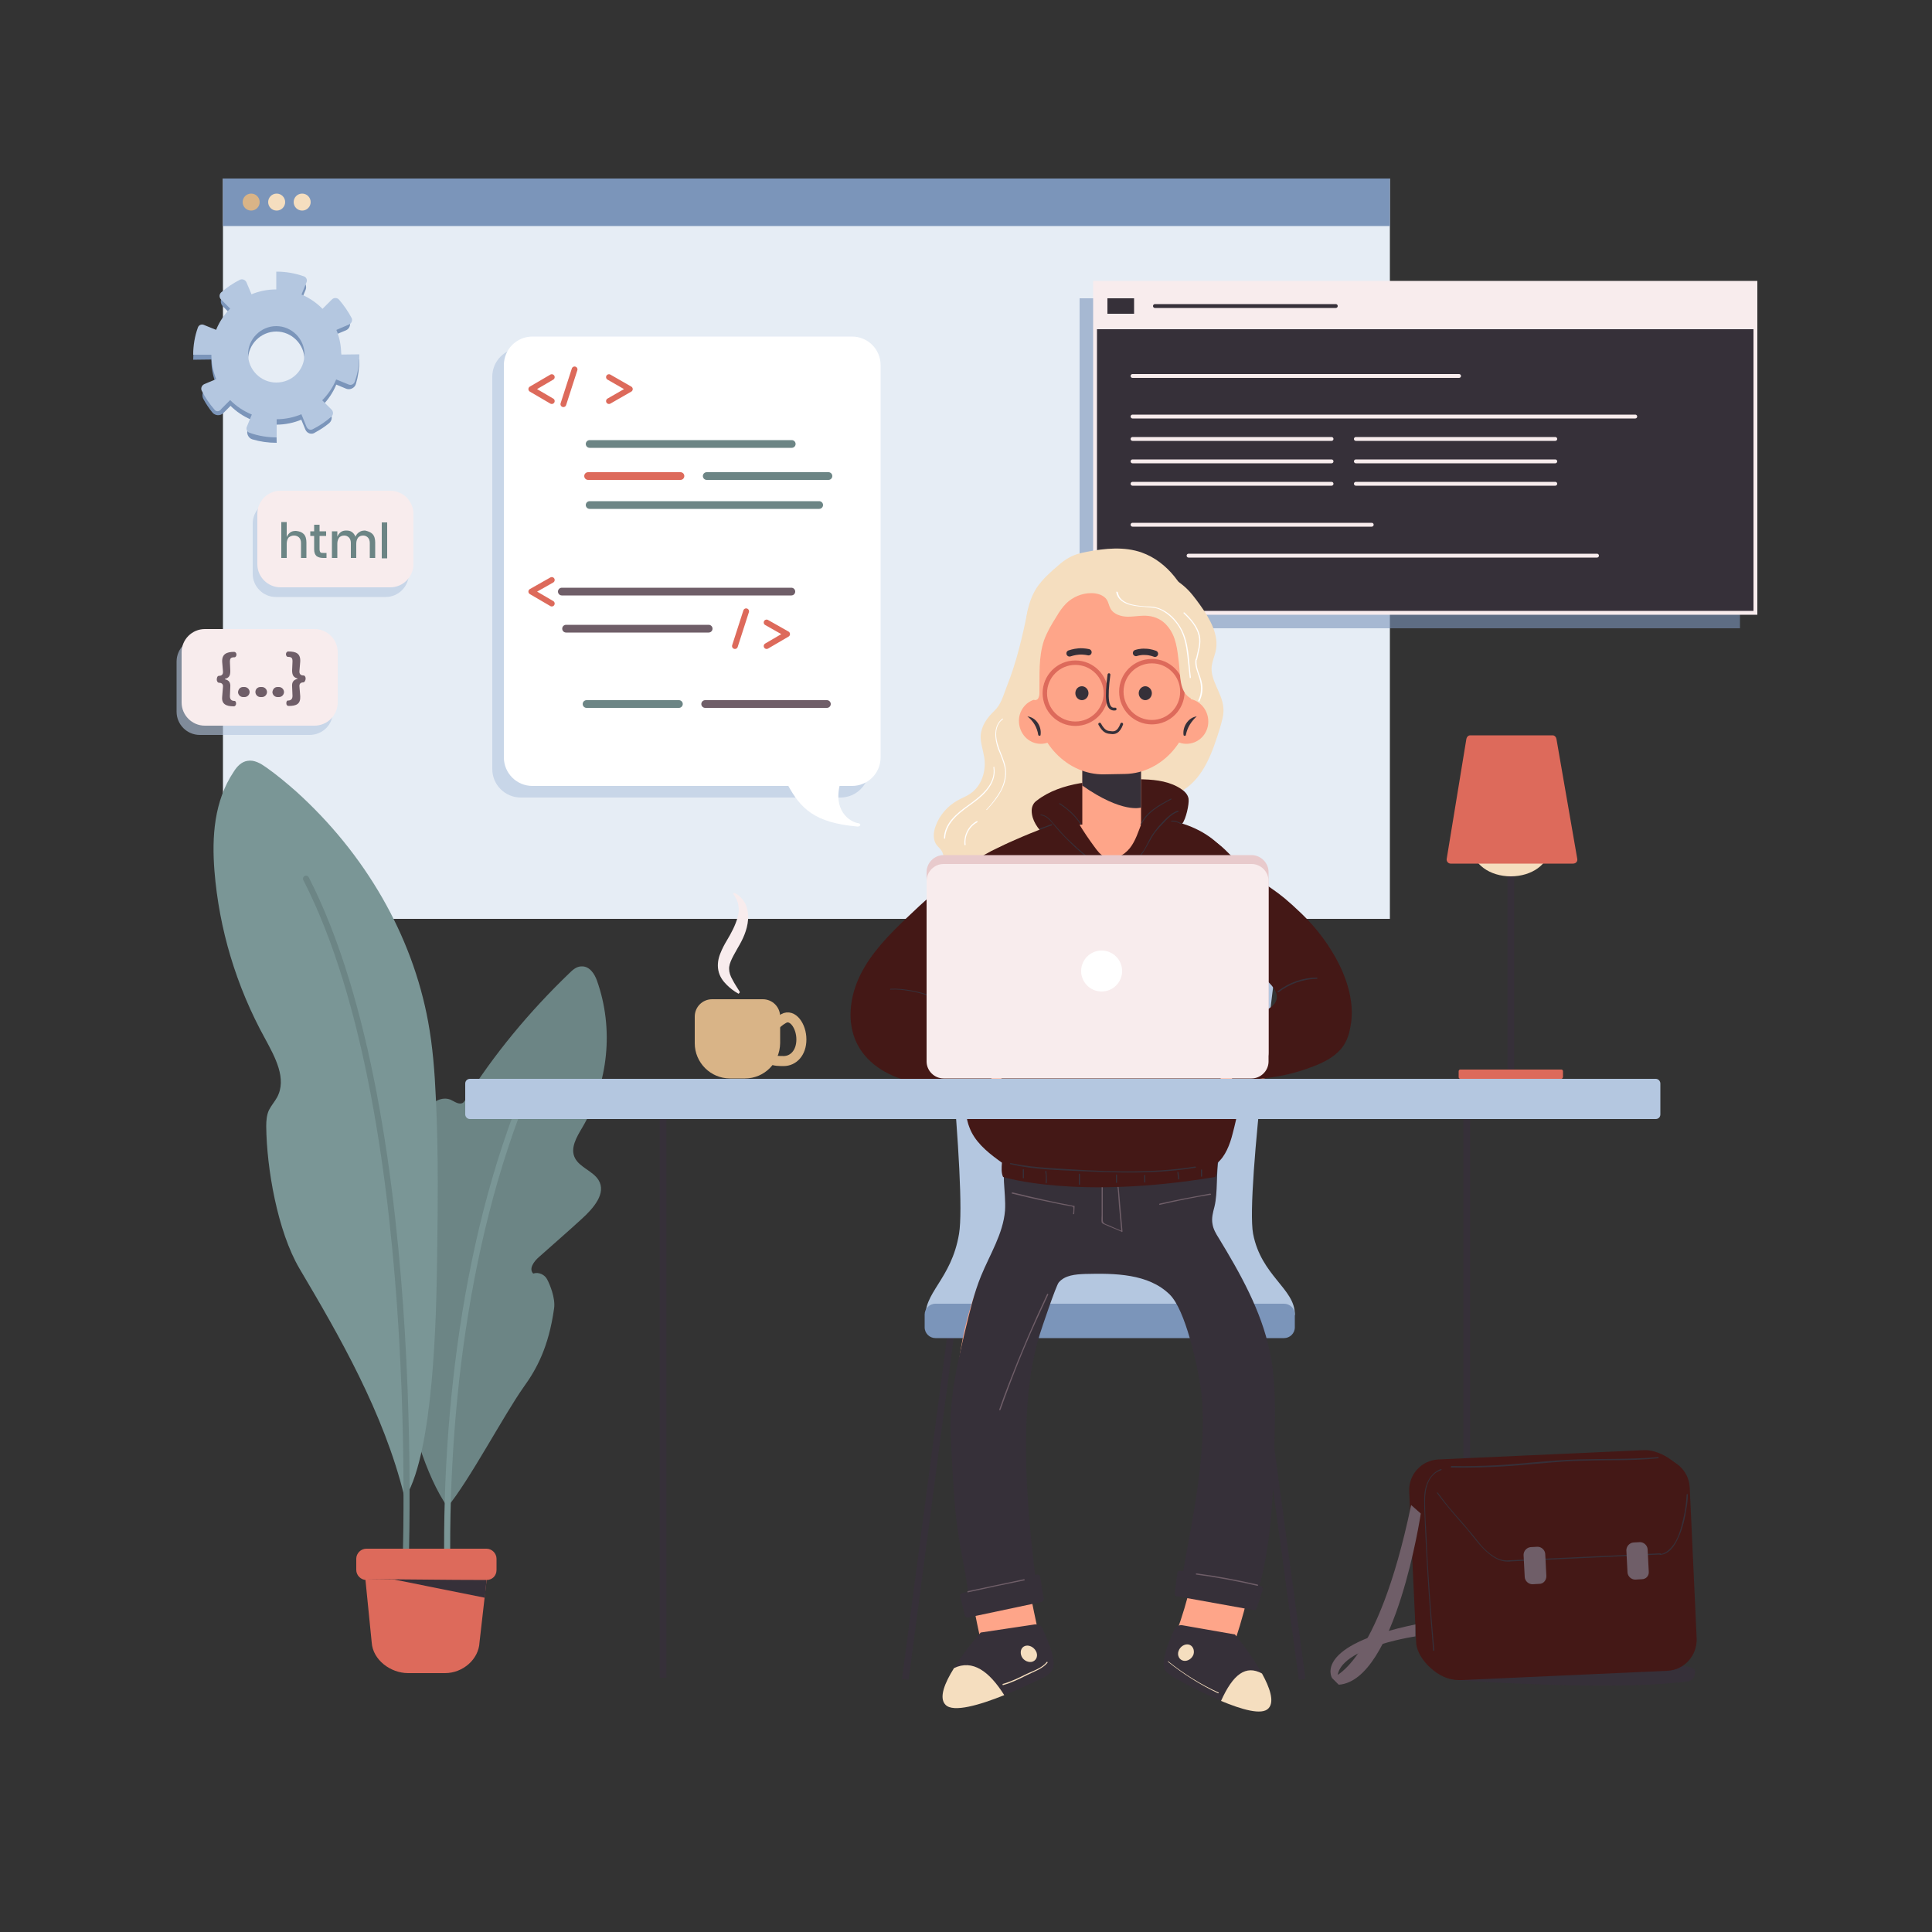 <?xml version="1.0" encoding="utf-8"?>
<!-- Generator: Adobe Illustrator 18.0.0, SVG Export Plug-In . SVG Version: 6.00 Build 0)  -->
<!DOCTYPE svg PUBLIC "-//W3C//DTD SVG 1.1//EN" "http://www.w3.org/Graphics/SVG/1.1/DTD/svg11.dtd">
<svg version="1.1" xmlns="http://www.w3.org/2000/svg" xmlns:xlink="http://www.w3.org/1999/xlink" x="0px" y="0px"
	 viewBox="0 0 500 500" enable-background="new 0 0 500 500" xml:space="preserve">
<rect x="0" y="0" width="500" height="500" fill="#333333" stroke="none"/>
<g id="BACKGROUND">
</g>
<g id="OBJECTS">
	<g>
		<g>
			<rect x="57.7" y="46.2" fill="#E6EDF5" width="302" height="191.6"/>
			<rect x="57.7" y="46.2" fill="#7B95BA" width="302" height="12.3"/>
			<g>
				<circle fill="#D9B487" cx="65" cy="52.3" r="2.2"/>
				<circle fill="#F5DEBF" cx="71.6" cy="52.3" r="2.2"/>
				<circle fill="#F5DEBF" cx="78.2" cy="52.3" r="2.2"/>
			</g>
		</g>
		<g>
			<g>
				<g>
					<path fill="#7B95BA" d="M71.6,114.6L71.6,114.6c-2.2,0-4.3-0.3-6.3-0.9c-1-0.3-1.6-1.5-1.2-2.5l2.2-5.3
						c0.4-0.9,1.3-1.3,2.2-1.1c0.5,0.1,1,0.2,1.4,0.3c0.9,0.1,1.6,0.9,1.6,1.8L71.6,114.6z M79,111.1l-2.2-5.3
						c-0.4-0.9,0-1.8,0.8-2.3c0.4-0.3,0.8-0.5,1.2-0.8c0.7-0.6,1.8-0.5,2.5,0.1l4,4c0.8,0.8,0.7,2-0.1,2.7c-1.1,0.9-2.3,1.7-3.6,2.4
						C80.7,112.6,79.4,112.2,79,111.1z M55,106.8c-0.9-1.1-1.7-2.3-2.4-3.6c-0.5-1-0.1-2.2,0.9-2.6l5.3-2.2c0.9-0.4,1.8,0,2.3,0.8
						c0.3,0.4,0.5,0.8,0.8,1.2c0.6,0.7,0.5,1.8-0.1,2.5l-4,4C57,107.7,55.7,107.6,55,106.8z M89.6,100.6l-5.3-2.2
						c-0.9-0.4-1.3-1.3-1.1-2.2c0.1-0.5,0.2-1,0.3-1.5c0.1-0.9,0.9-1.6,1.8-1.6L93,93v0.1c0,2.2-0.3,4.3-0.9,6.3
						C91.8,100.4,90.6,101,89.6,100.6z M50,93.1L50,93.1c0-2.2,0.3-4.3,0.9-6.3c0.3-1,1.5-1.6,2.5-1.2l5.3,2.2
						c0.9,0.4,1.3,1.3,1.1,2.2c-0.1,0.5-0.2,0.9-0.3,1.4c-0.1,0.9-0.9,1.6-1.8,1.6L50,93.1z M82,86.9c-0.3-0.4-0.5-0.8-0.8-1.2
						c-0.6-0.7-0.5-1.8,0.1-2.5l4-4c0.8-0.8,2-0.7,2.7,0.1c0.9,1.1,1.7,2.3,2.4,3.6c0.5,1,0.1,2.2-0.9,2.6l-5.3,2.2
						C83.5,88.1,82.5,87.7,82,86.9z M61.7,83.3l-4-4c-0.8-0.8-0.7-2,0.1-2.7c1.1-0.9,2.3-1.7,3.6-2.4c1-0.5,2.2-0.1,2.6,0.9l2.2,5.3
						c0.4,0.9,0,1.8-0.8,2.3c-0.4,0.3-0.8,0.5-1.2,0.8C63.4,84,62.4,84,61.7,83.3z M74.6,81.3c-0.5-0.1-0.9-0.2-1.4-0.3
						c-0.9-0.1-1.6-0.9-1.6-1.8l0-7.6h0.1c2.1,0,4.2,0.3,6.2,0.9c1,0.3,1.6,1.5,1.2,2.5l-2.2,5.3C76.4,81.1,75.5,81.6,74.6,81.3z"/>
				</g>
				<path fill="#7B95BA" d="M71.5,76.3c-9.3,0-16.8,7.5-16.8,16.8s7.5,16.8,16.8,16.8s16.8-7.5,16.8-16.8S80.8,76.3,71.5,76.3z
					 M71.5,100.4c-4,0-7.3-3.3-7.3-7.3c0-4,3.3-7.3,7.3-7.3c4,0,7.3,3.3,7.3,7.3C78.8,97.1,75.6,100.4,71.5,100.4z"/>
			</g>
			<g>
				<g>
					<path fill="#B4C7E0" d="M71.6,113.2L71.6,113.2c-2.4,0-4.8-0.4-7-1.2c-0.7-0.2-1-1-0.7-1.6l2.6-6.4c0.2-0.6,0.9-0.9,1.5-0.7
						c0.8,0.3,1.6,0.4,2.5,0.5c0.6,0.1,1.1,0.6,1.1,1.2L71.6,113.2z M79.3,110.4l-2.6-6.4c-0.2-0.6,0-1.3,0.5-1.6
						c0.8-0.4,1.5-0.9,2.1-1.4c0.5-0.4,1.2-0.4,1.6,0.1l4.9,4.9c0.5,0.5,0.5,1.3,0,1.8c-1.5,1.3-3.1,2.4-4.9,3.3
						C80.3,111.4,79.6,111.1,79.3,110.4z M55.5,106c-1.3-1.5-2.4-3.1-3.3-4.9c-0.3-0.6,0-1.4,0.7-1.7l6.4-2.7c0.6-0.2,1.3,0,1.6,0.5
						c0.4,0.8,0.9,1.5,1.4,2.1c0.4,0.5,0.4,1.2-0.1,1.6l-4.9,4.9C56.8,106.6,55.9,106.6,55.5,106z M90.2,99.5l-6.4-2.6
						c-0.6-0.2-0.9-0.9-0.7-1.5c0.3-0.8,0.4-1.7,0.5-2.5c0.1-0.6,0.6-1.1,1.2-1.1l8.2-0.1v0.1c0,2.4-0.4,4.8-1.2,7
						C91.6,99.4,90.9,99.8,90.2,99.5z M50,91.8L50,91.8c0-2.4,0.4-4.8,1.2-7c0.2-0.7,1-1,1.6-0.7l6.4,2.6c0.6,0.2,0.9,0.9,0.7,1.5
						c-0.2,0.8-0.4,1.6-0.5,2.5c-0.1,0.6-0.6,1.1-1.2,1.1L50,91.8z M82.3,86.1c-0.4-0.8-0.9-1.5-1.4-2.1c-0.4-0.5-0.4-1.2,0.1-1.6
						l4.9-4.9c0.5-0.5,1.3-0.5,1.8,0c1.3,1.5,2.4,3.1,3.3,4.8c0.3,0.6,0,1.4-0.7,1.7l-6.4,2.7C83.2,86.9,82.6,86.6,82.3,86.1z
						 M62.1,82.4l-4.9-4.9c-0.5-0.5-0.5-1.3,0-1.8c1.5-1.3,3.1-2.4,4.9-3.3c0.6-0.3,1.4,0,1.7,0.7l2.7,6.4c0.2,0.6,0,1.3-0.5,1.6
						c-0.8,0.4-1.5,0.9-2.1,1.4C63.3,82.9,62.5,82.8,62.1,82.4z M75.1,80.2c-0.8-0.2-1.6-0.4-2.5-0.5c-0.6-0.1-1.1-0.6-1.1-1.2
						l0-8.2h0.1c2.4,0,4.7,0.4,7,1.2c0.7,0.2,1,1,0.7,1.6l-2.6,6.4C76.3,80,75.7,80.3,75.1,80.2z"/>
				</g>
				<path fill="#B4C7E0" d="M71.5,74.9c-9.3,0-16.8,7.5-16.8,16.8c0,9.3,7.5,16.8,16.8,16.8s16.8-7.5,16.8-16.8
					C88.3,82.5,80.8,74.9,71.5,74.9z M71.5,99c-4,0-7.3-3.3-7.3-7.3c0-4,3.3-7.3,7.3-7.3c4,0,7.3,3.3,7.3,7.3
					C78.8,95.8,75.6,99,71.5,99z"/>
			</g>
		</g>
		<g>
			<g>
				<path opacity="0.6" fill="#B4C7E0" d="M99.8,154.5H71.4c-3.3,0-6-2.7-6-6v-13c0-3.3,2.7-6,6-6h28.4c3.3,0,6,2.7,6,6v13
					C105.8,151.8,103.1,154.5,99.8,154.5z"/>
				<path fill="#F8ECED" d="M101,152H72.6c-3.3,0-6-2.7-6-6v-13c0-3.3,2.7-6,6-6H101c3.3,0,6,2.7,6,6v13
					C107,149.3,104.3,152,101,152z"/>
			</g>
			<g>
				<path fill="#6C8585" d="M78.6,138.2c0.5,0.5,0.7,1.3,0.7,2.2v4h-1.4v-3.9c0-0.6-0.2-1.1-0.5-1.4c-0.3-0.3-0.8-0.5-1.3-0.5
					c-0.6,0-1,0.2-1.4,0.5c-0.3,0.4-0.5,0.9-0.5,1.6v3.7h-1.4v-9.3h1.4v3.9c0.2-0.5,0.5-0.9,0.9-1.2c0.4-0.3,0.9-0.4,1.5-0.4
					C77.5,137.5,78.1,137.7,78.6,138.2z"/>
				<path fill="#6C8585" d="M84.5,143.2v1.2h-0.9c-0.7,0-1.3-0.2-1.7-0.5c-0.4-0.4-0.6-0.9-0.6-1.8v-3.4h-1v-1.2h1v-1.7h1.4v1.7h1.7
					v1.2h-1.7v3.4c0,0.4,0.1,0.7,0.2,0.8c0.1,0.2,0.4,0.2,0.8,0.2H84.5z"/>
				<path fill="#6C8585" d="M96.4,138.2c0.5,0.5,0.7,1.3,0.7,2.2v4h-1.4v-3.9c0-0.6-0.2-1.1-0.5-1.4c-0.3-0.3-0.7-0.5-1.2-0.5
					c-0.6,0-1,0.2-1.3,0.5c-0.3,0.4-0.5,0.9-0.5,1.6v3.7h-1.4v-3.9c0-0.6-0.2-1.1-0.5-1.4c-0.3-0.3-0.7-0.5-1.2-0.5
					c-0.6,0-1,0.2-1.3,0.5c-0.3,0.4-0.5,0.9-0.5,1.6v3.7h-1.4v-6.9h1.4v1.4c0.2-0.5,0.5-0.9,0.9-1.2c0.4-0.3,0.9-0.4,1.4-0.4
					c0.6,0,1.1,0.1,1.5,0.4c0.4,0.3,0.7,0.7,0.9,1.2c0.2-0.5,0.5-0.9,1-1.2c0.4-0.3,0.9-0.4,1.5-0.4
					C95.3,137.5,95.9,137.7,96.4,138.2z"/>
				<path fill="#6C8585" d="M100.2,135.2v9.3h-1.4v-9.3H100.2z"/>
			</g>
		</g>
		<g>
			<g>
				<path opacity="0.6" fill="#B4C7E0" d="M80.1,190.2H51.7c-3.3,0-6-2.7-6-6v-13c0-3.3,2.7-6,6-6h28.4c3.3,0,6,2.7,6,6v13
					C86.2,187.5,83.5,190.2,80.1,190.2z"/>
				<path fill="#F8ECED" d="M81.4,187.8H53c-3.3,0-6-2.7-6-6v-13c0-3.3,2.7-6,6-6h28.4c3.3,0,6,2.7,6,6v13
					C87.4,185.1,84.7,187.8,81.4,187.8z"/>
			</g>
			<g>
				<path fill="#6F5E68" d="M56.7,174.9c0.6,0,1.1-0.3,1-1.2l-0.2-2.4c-0.1-2,1.1-2.6,3.1-2.6c0.3,0,0.6,0.3,0.6,0.7
					c0,0.3-0.2,0.7-0.5,0.7c-1,0-1.2,0.3-1.2,1.2l0.1,2.3c0,1.3-0.3,1.8-1.4,2.1v0.1c1,0.2,1.5,0.8,1.4,2l-0.1,2.4
					c0,0.9,0.5,1.2,1.2,1.2c0.3,0,0.4,0.4,0.4,0.7c0,0.3-0.2,0.7-0.6,0.7c-2,0-3.2-0.6-3-2.5l0.2-2.5c0.1-0.8-0.4-1.1-1-1.1
					c-0.4,0-0.6-0.5-0.6-0.8C56.1,175.3,56.3,174.9,56.7,174.9z"/>
				<path fill="#6F5E68" d="M62.9,177.8h0.4c0.7,0,1.3,0.6,1.3,1.3c0,0.7-0.6,1.3-1.3,1.3h-0.4c-0.7,0-1.3-0.6-1.3-1.3
					C61.7,178.3,62.2,177.8,62.9,177.8z"/>
				<path fill="#6F5E68" d="M67.4,177.8h0.4c0.7,0,1.3,0.6,1.3,1.3c0,0.7-0.6,1.3-1.3,1.3h-0.4c-0.7,0-1.3-0.6-1.3-1.3
					C66.1,178.3,66.7,177.8,67.4,177.8z"/>
				<path fill="#6F5E68" d="M71.8,177.8h0.4c0.7,0,1.3,0.6,1.3,1.3c0,0.7-0.6,1.3-1.3,1.3h-0.4c-0.7,0-1.3-0.6-1.3-1.3
					C70.6,178.3,71.1,177.8,71.8,177.8z"/>
				<path fill="#6F5E68" d="M78.5,176.6c-0.6,0-1.1,0.3-1,1.1l0.2,2.5c0.1,2-1,2.5-3,2.5c-0.4,0-0.6-0.3-0.6-0.7
					c0-0.3,0.1-0.7,0.4-0.7c0.7,0,1.2-0.3,1.2-1.2l-0.1-2.4c-0.1-1.2,0.4-1.8,1.4-2v-0.1c-1-0.3-1.4-0.8-1.4-2.1l0.1-2.3
					c0-0.9-0.2-1.2-1.2-1.2c-0.3,0-0.5-0.4-0.5-0.7c0-0.3,0.2-0.7,0.6-0.7c2,0,3.2,0.5,3.1,2.6l-0.2,2.4c-0.1,0.9,0.4,1.2,1,1.2
					c0.4,0,0.6,0.4,0.6,0.8C79.1,176.1,78.8,176.6,78.5,176.6z"/>
			</g>
		</g>
		<g>
			<rect x="279.4" y="77.2" opacity="0.6" fill="#7B95BA" width="170.9" height="85.4"/>
			<rect x="283.4" y="73.2" fill="#363039" stroke="#F8ECED" stroke-miterlimit="10" width="170.9" height="85.4"/>
			<rect x="283.4" y="73.2" fill="#F8ECED" width="170.9" height="12"/>
			<g>
				<rect x="286.6" y="77.2" fill="#363039" width="6.9" height="4"/>
				
					<line fill="none" stroke="#363039" stroke-linecap="round" stroke-linejoin="round" stroke-miterlimit="10" x1="298.9" y1="79.2" x2="345.7" y2="79.2"/>
			</g>
			<g>
				
					<line fill="none" stroke="#F8ECED" stroke-linecap="round" stroke-linejoin="round" stroke-miterlimit="10" x1="293.1" y1="97.3" x2="377.6" y2="97.3"/>
				
					<line fill="none" stroke="#F8ECED" stroke-linecap="round" stroke-linejoin="round" stroke-miterlimit="10" x1="293.1" y1="107.8" x2="423.2" y2="107.8"/>
				
					<line fill="none" stroke="#F8ECED" stroke-linecap="round" stroke-linejoin="round" stroke-miterlimit="10" x1="350.9" y1="113.6" x2="402.5" y2="113.6"/>
				
					<line fill="none" stroke="#F8ECED" stroke-linecap="round" stroke-linejoin="round" stroke-miterlimit="10" x1="293.1" y1="113.6" x2="344.6" y2="113.6"/>
				
					<line fill="none" stroke="#F8ECED" stroke-linecap="round" stroke-linejoin="round" stroke-miterlimit="10" x1="307.6" y1="143.8" x2="413.3" y2="143.8"/>
				
					<line fill="none" stroke="#F8ECED" stroke-linecap="round" stroke-linejoin="round" stroke-miterlimit="10" x1="350.9" y1="119.4" x2="402.5" y2="119.4"/>
				
					<line fill="none" stroke="#F8ECED" stroke-linecap="round" stroke-linejoin="round" stroke-miterlimit="10" x1="293.1" y1="119.4" x2="344.6" y2="119.4"/>
				
					<line fill="none" stroke="#F8ECED" stroke-linecap="round" stroke-linejoin="round" stroke-miterlimit="10" x1="350.9" y1="125.2" x2="402.5" y2="125.2"/>
				
					<line fill="none" stroke="#F8ECED" stroke-linecap="round" stroke-linejoin="round" stroke-miterlimit="10" x1="293.1" y1="125.2" x2="344.6" y2="125.2"/>
				
					<line fill="none" stroke="#F8ECED" stroke-linecap="round" stroke-linejoin="round" stroke-miterlimit="10" x1="293.1" y1="135.8" x2="355" y2="135.8"/>
			</g>
		</g>
		<g>
			<path opacity="0.6" fill="#B4C7E0" d="M217.5,206.4h-82.7c-4.1,0-7.4-3.3-7.4-7.4V97.5c0-4.1,3.3-7.4,7.4-7.4h82.7
				c4.1,0,7.4,3.3,7.4,7.4V199C224.9,203.1,221.6,206.4,217.5,206.4z"/>
			<path fill="#FFFFFF" d="M220.5,203.4h-82.7c-4.1,0-7.4-3.3-7.4-7.4V94.5c0-4.1,3.3-7.4,7.4-7.4h82.7c4.1,0,7.4,3.3,7.4,7.4V196
				C227.9,200.1,224.6,203.4,220.5,203.4z"/>
			<path fill="#FFFFFF" d="M222.4,213.1c-2.6-0.3-7.1-3.5-4.8-10.9l-13.8,0.8c3.4,6.3,7,9.9,18,10.9
				C222.2,214,223.1,213.6,222.4,213.1z"/>
			<g>
				
					<polyline fill="none" stroke="#DD6A5B" stroke-width="1.5" stroke-linecap="round" stroke-linejoin="round" stroke-miterlimit="10" points="
					142.8,97.6 137.5,100.7 142.8,103.8 				"/>
				
					<polyline fill="none" stroke="#DD6A5B" stroke-width="1.5" stroke-linecap="round" stroke-linejoin="round" stroke-miterlimit="10" points="
					157.6,97.6 163,100.7 157.6,103.8 				"/>
				
					<line fill="none" stroke="#DD6A5B" stroke-width="1.5" stroke-linecap="round" stroke-linejoin="round" stroke-miterlimit="10" x1="148.7" y1="95.6" x2="145.8" y2="104.6"/>
				
					<polyline fill="none" stroke="#DD6A5B" stroke-width="1.5" stroke-linecap="round" stroke-linejoin="round" stroke-miterlimit="10" points="
					142.8,150.1 137.5,153.1 142.8,156.2 				"/>
				
					<polyline fill="none" stroke="#DD6A5B" stroke-width="1.5" stroke-linecap="round" stroke-linejoin="round" stroke-miterlimit="10" points="
					198.4,161.1 203.7,164.1 198.4,167.2 				"/>
				
					<line fill="none" stroke="#DD6A5B" stroke-width="1.5" stroke-linecap="round" stroke-linejoin="round" stroke-miterlimit="10" x1="193.1" y1="158.2" x2="190.2" y2="167.2"/>
				
					<line fill="none" stroke="#6C8585" stroke-width="2" stroke-linecap="round" stroke-linejoin="round" stroke-miterlimit="10" x1="152.6" y1="114.9" x2="204.9" y2="114.9"/>
				
					<line fill="none" stroke="#6C8585" stroke-width="2" stroke-linecap="round" stroke-linejoin="round" stroke-miterlimit="10" x1="152.6" y1="130.7" x2="212" y2="130.7"/>
				
					<line fill="none" stroke="#6F5E68" stroke-width="2" stroke-linecap="round" stroke-linejoin="round" stroke-miterlimit="10" x1="145.4" y1="153.1" x2="204.8" y2="153.1"/>
				
					<line fill="none" stroke="#DD6A5B" stroke-width="2" stroke-linecap="round" stroke-linejoin="round" stroke-miterlimit="10" x1="152.2" y1="123.2" x2="176.1" y2="123.2"/>
				
					<line fill="none" stroke="#6C8585" stroke-width="2" stroke-linecap="round" stroke-linejoin="round" stroke-miterlimit="10" x1="182.9" y1="123.2" x2="214.4" y2="123.2"/>
				
					<line fill="none" stroke="#6C8585" stroke-width="2" stroke-linecap="round" stroke-linejoin="round" stroke-miterlimit="10" x1="151.8" y1="182.2" x2="175.7" y2="182.2"/>
				
					<line fill="none" stroke="#6F5E68" stroke-width="2" stroke-linecap="round" stroke-linejoin="round" stroke-miterlimit="10" x1="182.5" y1="182.2" x2="214" y2="182.2"/>
				
					<line fill="none" stroke="#6F5E68" stroke-width="2" stroke-linecap="round" stroke-linejoin="round" stroke-miterlimit="10" x1="146.5" y1="162.7" x2="183.4" y2="162.7"/>
			</g>
		</g>
	</g>
	<g>
		<g>
			<g>
				<path fill="#6C8585" d="M115.8,390c5.7-6.9,14.6-23.8,19.7-31c3.4-4.7,6.5-10.4,7.9-20.4c0.4-2.7-1.2-6.4-1.8-7.5
					c-0.6-1.2-2.2-2-3.6-1.5c-1.2-1.2,0.1-3.1,1.5-4.3c3.7-3.3,7.4-6.5,11-9.8c3.1-2.8,6.5-6.7,4.4-10.1c-1.4-2.3-4.9-3.3-6.1-5.7
					c-1.3-2.5,0.4-5.4,1.9-7.9c6.8-11.6,8.2-25.6,3.8-38c-0.6-1.7-1.9-3.8-4-3.7c-1.3,0-2.3,0.9-3.2,1.8c-10.4,10-19.5,21-26.9,32.8
					c-0.2,0.2-0.3,0.5-0.6,0.7c-1,0.6-2.1-0.3-3.2-0.8c-2.2-0.9-4.8,0.5-5.8,2.5c-0.9,1.9-0.6,4.1-0.3,6.1c0.5,3,0.9,6.1,1.4,9.1
					c0.5,3.3,0.3,7.7-3.4,8.7c-2.1,0.6-4.7-0.3-6.6,0.7c-1.7,1-2,3-2,4.8C99.6,335.3,104.6,373.8,115.8,390"/>
			</g>
			
				<path fill="none" stroke="#7A9696" stroke-width="1.574" stroke-linecap="round" stroke-linejoin="round" stroke-miterlimit="10" d="
				M116.1,417.4c-1.9-43.5,3.1-94.8,20.6-136.6"/>
		</g>
		<g>
			<g>
				<path fill="#7A9696" d="M104.6,387.1c-5.3-21.5-16.8-41.4-27.1-58.8c-5.7-9.7-8.5-26-8.6-36.8c0-1.4,0.1-2.9,0.7-4.2
					c0.6-1.2,1.5-2.2,2.1-3.3c2.6-4.8-0.5-10.4-3.1-15.2c-7.5-13.6-11.9-28.4-13.1-43.4c-0.7-8.8-0.1-18.1,5-25.7
					c0.8-1.3,2-2.6,3.6-2.8c1.7-0.3,3.4,0.7,4.8,1.7c2.7,1.9,5.2,4,7.6,6.1c18.1,16.3,30.2,37.4,34.3,59.7c1.2,6.5,1.7,13.1,2,19.8
					c0.7,14.3,0.5,28.6,0.3,42.9c-0.2,13.6-0.9,48-8,60.1"/>
			</g>
			
				<path fill="none" stroke="#6C8585" stroke-width="1.574" stroke-linecap="round" stroke-linejoin="round" stroke-miterlimit="10" d="
				M104.6,415.9c0,0,6.9-125.4-25.4-188.5"/>
		</g>
		<g>
			<path fill="#DD6A5B" d="M125.9,408.9H94.8c-1.4,0-2.6-1.2-2.6-2.6v-2.9c0-1.4,1.2-2.6,2.6-2.6h31.1c1.4,0,2.6,1.2,2.6,2.6v2.9
				C128.5,407.8,127.4,408.9,125.9,408.9z"/>
			<path fill="#DD6A5B" d="M115.2,433h-9.6c-4.5,0-9.1-3.4-9.4-7.9l-2.2-22h32.6l-2.5,21.9C123.9,429.5,119.7,433,115.2,433z"/>
		</g>
		<g>
			<path fill="#363039" d="M94.3,408.7c10.5,0,21.1,0.2,31.6,0.2l-0.4,4.6l-23.4-4.7"/>
		</g>
	</g>
	<g>
		<line fill="none" stroke="#363039" stroke-width="1.733" stroke-miterlimit="10" x1="246.2" y1="344.3" x2="234.3" y2="434.6"/>
		<line fill="none" stroke="#363039" stroke-width="1.733" stroke-miterlimit="10" x1="324.8" y1="344.3" x2="337" y2="434.6"/>
		<path fill="#B4C7E0" d="M322.4,234h-70.7c-4.7,0-8.5,4.7-8.5,10.4c0,0,7,62.9,5,74.9c-2,12-9.5,15.3-8.6,22.3
			c0.9,7.1,95.5,5.1,95.5-1.5s-8.7-9.9-10.8-20.8c-2-10.9,6.6-74.9,6.6-74.9C330.9,238.7,327.1,234,322.4,234z"/>
		<path fill="#7B95BA" d="M332.3,346.3h-90.2c-1.5,0-2.8-1.2-2.8-2.8v-3.3c0-1.5,1.2-2.8,2.8-2.8h90.2c1.5,0,2.8,1.2,2.8,2.8v3.3
			C335.1,345.1,333.8,346.3,332.3,346.3z"/>
	</g>
	<g>
		<g>
			<path fill="#F5DEBF" d="M266.1,157.4c-1.5,7.4-3,13.9-5.6,20.4c-0.9,2.3-1.4,4.5-3.2,6.2c-1.8,1.7-3.3,3.8-3.5,6.3
				c-0.1,1.9,0.6,3.7,0.9,5.6c0.6,3.5-0.6,7.5-3.6,9.5c-1,0.7-2.1,1.1-3.2,1.7c-2.7,1.5-4.8,3.9-5.8,6.8c-0.6,1.6-0.7,3.6,0.4,4.9
				c0.4,0.5,0.9,0.9,1.2,1.4c1,1.6,0.1,3.7,0.7,5.5c0.6,1.9,2.8,2.9,4.8,2.9c2,0,3.9-0.8,5.8-1.3c4.2-1.1,8.6-1.2,12.8-0.2
				c3,0.7,5.8,2,8.8,2.7c4.1,0.9,8.6,0.6,12.5-1.1c3.9-1.8,7.1-5.1,8.4-9.1c1.4-4.2,1-9.3,4.2-12.3c1.3-1.2,3-1.9,4.5-2.8
				c5.4-3.4,7.6-9.9,9.5-16c0.5-1.8,1.1-3.6,0.9-5.4c-0.3-3.8-3.5-7.1-3-10.8c0.2-1.3,0.7-2.5,1-3.7c1-4.2-1.5-8.5-4-12
				c-1.3-1.8-2.6-3.6-4.3-5c-3-2.6-6.9-3.9-10.9-4.3c-8-0.7-16.3,2.5-21.7,8.4c-2.2,2.4-4,5.3-4.7,8.4"/>
		</g>
		<g>
			<path fill="#441816" d="M291.7,202.1c-4.1,0-8.2,0-12.2,0.6c-4,0.7-8,2-11.2,4.5c-0.4,0.3-0.7,0.6-0.9,1
				c-0.3,0.5-0.4,1.1-0.4,1.6c0,2.5,1.6,4.7,3.4,6.4c4.5,4.3,10.4,6.5,16.3,8.7c1,0.4,2,0.7,3,0.4c0.7-0.2,1.2-0.6,1.7-1
				c5.2-4.2,10.2-6.2,14.6-11.2c0.9-1.1,1.8-5,1.6-6.4c-0.2-1.1-1-1.9-1.9-2.5c-2.8-1.9-6.3-2.4-9.7-2.5c-3.7-0.2-7.4,0-11,0.5"/>
		</g>
		<g>
			<g>
				
					<path fill="none" stroke="#FEA589" stroke-width="15.033" stroke-linecap="round" stroke-linejoin="round" stroke-miterlimit="10" d="
					M298.8,320.4c28.5,7.7,24.5,72.7,12.8,104.4"/>
				<g>
					<path fill="#363039" d="M319.6,423l-13.7-2.4c-0.8-0.1-1.7,0.4-2,1.1c-2.2,4.9-3.4,8.9-2.4,10.5c0.6,0.9,0.8,0.8,1.9,1.7
						c0,0,21.1,12.2,24.9,8.2C332.1,438,319.6,423,319.6,423z"/>
					<path fill="#F5DEBF" d="M316,440.2c5.3,2.2,10.6,3.8,12.3,1.9c1.6-1.7,0.3-5.4-1.7-9C322.4,430.8,319.1,433.3,316,440.2z"/>
					<path fill="#F5DEBF" d="M308.9,428.1c-0.4,1.2-1.6,1.9-2.6,1.7c-1.1-0.2-1.7-1.4-1.3-2.5c0.4-1.2,1.6-1.9,2.6-1.7
						C308.6,425.8,309.2,426.9,308.9,428.1z"/>
					<g>
						<g>
							<path fill="#F5DEBF" d="M302.3,430.1c4,3.2,8.3,5.9,12.9,8.1c0.2,0.1,0.3-0.2,0.1-0.2c-4.6-2.1-8.9-4.8-12.9-8
								C302.4,429.8,302.2,430,302.3,430.1L302.3,430.1z"/>
						</g>
					</g>
				</g>
			</g>
			<g>
				
					<path fill="none" stroke="#FEA589" stroke-width="15.033" stroke-linecap="round" stroke-linejoin="round" stroke-miterlimit="10" d="
					M269,320.4c-20.3,23.6-15.9,67-7.2,105.5"/>
				<g>
					<path fill="#363039" d="M253.8,422.5l14-2.1c0.8-0.1,1.7,0.4,2,1.1c2.3,4.9,3.3,8.5,2.7,10.2c-0.3,1-0.8,1.3-1.8,2.1
						c0,0-22.2,11.4-26.1,7.4C240.7,437.2,253.8,422.5,253.8,422.5z"/>
					<path fill="#F5DEBF" d="M246.9,431.7c-2.4,3.8-4,7.7-2.2,9.5c2,2.1,9,0,15.2-2.5C256,432.5,251.7,429.4,246.9,431.7z"/>
					<path fill="#F5DEBF" d="M268.1,427.3c0.6,1.1,0.2,2.3-0.8,2.7c-1,0.4-2.4-0.2-2.9-1.3s-0.2-2.3,0.8-2.7
						C266.2,425.6,267.5,426.2,268.1,427.3z"/>
					<g>
						<g>
							<path fill="#F5DEBF" d="M259.6,436.1c2.2-0.6,4.2-1.6,6.2-2.6c1.8-0.9,4-1.6,5.3-3.2c0.1-0.1-0.1-0.3-0.2-0.2
								c-1.2,1.6-3.5,2.3-5.2,3.1c-2,1-4,2-6.2,2.6C259.4,435.9,259.5,436.2,259.6,436.1L259.6,436.1z"/>
						</g>
					</g>
				</g>
			</g>
		</g>
		<g>
			<path fill="#FEA589" d="M287.7,220.7L287.7,220.7c-4.2,0-7.6-3.4-7.6-7.6v-16.4c0-4.2,3.4-7.6,7.6-7.6l0,0c4.2,0,7.6,3.4,7.6,7.6
				v16.4C295.3,217.2,291.9,220.7,287.7,220.7z"/>
			<path fill="#363039" d="M280.1,192.6h15.2V209c0,0-4.8,1.6-15.2-5.7V192.6z"/>
		</g>
		<path fill="#FEA589" d="M321.5,239.9c1.3-19-12.5-26.8-32.2-26.8H288h-0.6h-1.3c-19.7,0-34.5,8.5-33.2,27.5
			c0.8,11.3,7.7,15.4,12.1,32.6c2.8,11-3.4,25.1-3.6,32.2c-0.4,10.8,5,22.8,24.8,22.8h1.3h0.6h1.3c19.7,0,25.1-12,24.8-22.8
			c-0.2-7-6.4-21.2-3.6-32.2C315,256,320.8,251.2,321.5,239.9z"/>
		<g>
			<g>
				<path fill="#363039" d="M260.6,298.7c-1.7,4.6-0.2,9.7-0.5,14.6c-0.5,6-3.9,11.3-6.2,16.9c-1.8,4.4-2.9,9.1-4,13.7
					c-2.1,8.7-4.1,17.4-3.9,26.3c0.1,3.9,0.9,18.4,1.4,22.2c1.3,11,2.2,11.4,3.5,22.4c0.1,0.5,0.2,1.1,0.5,1.5
					c0.6,0.5,1.4,0.4,2.2,0.2c4.9-1,9.8-2.1,14.7-3.1c0.9-1.1-7.3-43.1,0.9-68.4c0.3-1,4.1-12.3,4.8-13.1c1.6-1.9,4.3-2.1,6.8-2.2
					c7.7-0.2,16.4-0.1,21.9,5.3c4.1,4,7.1,18.1,8,23.8c3,20.6-6.5,50.7-4.7,53.2c5.3,1.4,11,3,16.5,3.3c0.6,0,1.2,0.1,1.7-0.3
					c0.4-0.3,0.6-0.8,0.8-1.3c4-12.7,4.5-26.2,4.8-39.5c0.2-8.2,0.5-16.5-1.2-24.5c-2.2-10.5-7.6-20.1-13.2-29.3
					c-0.7-1.1-1.4-2.3-1.6-3.6c-0.3-1.5,0.1-3,0.5-4.5c0.9-3.7,0.4-8.8,1.1-12.5c0.1-0.3-1.9-1.2-2.1-1.5c-0.2-0.2-2.4-1.3-2.6-1.4
					c-1.7-0.1-6.6,0.3-8.3,0.1c-8.5-0.6-8.7,1.1-17.1,0.5c-6.4-0.5-12.9-1-19.2,0.3c-1.8,0.4-3.5,0.9-5.2,1.5"/>
			</g>
			<path fill="#363039" d="M248.5,413.2l1.2,4.9c0.1,0.4,0.5,0.6,0.9,0.5l18.9-4c0.4-0.1,0.6-0.4,0.6-0.8l-0.9-5.7
				c-0.1-0.4-0.5-0.7-0.9-0.6l-19.3,4.8C248.6,412.5,248.4,412.8,248.5,413.2z"/>
			<path fill="#363039" d="M304.7,407.1l-0.7,5.3c0,0.4,0.2,0.7,0.5,0.7l20,3.6c0.3,0.1,0.6-0.1,0.7-0.4l1.6-4.9
				c0.1-0.4-0.1-0.8-0.5-0.9l-20.8-4C305.1,406.5,304.7,406.7,304.7,407.1z"/>
			<g>
				<g>
					<g>
						<path fill="#6F5E68" d="M285.1,305.9c0,2.9,0,5.8,0,8.6c0,0.5-0.1,1.3,0,1.8c0.1,0.4,0.6,0.5,1,0.7c1.3,0.6,2.7,1.1,4,1.7
							c0.2,0.1,0.3-0.2,0.1-0.2c-1.2-0.5-2.4-1-3.5-1.5c-0.3-0.1-0.6-0.2-0.9-0.4c-0.4-0.3-0.4-0.6-0.4-1c0-0.6,0-1.2,0-1.8
							c0-2.6,0-5.2,0-7.8C285.4,305.7,285.1,305.7,285.1,305.9L285.1,305.9z"/>
					</g>
				</g>
				<g>
					<g>
						<path fill="#6F5E68" d="M290.5,318.7c-0.2-2.3-0.4-4.6-0.6-6.9c-0.2-2.2-0.3-4.4-0.7-6.6c0-0.2-0.3-0.1-0.3,0.1
							c0.5,2.2,0.5,4.5,0.7,6.8c0.2,2.2,0.4,4.4,0.6,6.6C290.2,318.9,290.5,318.9,290.5,318.7L290.5,318.7z"/>
					</g>
				</g>
				<g>
					<g>
						<path fill="#6F5E68" d="M261.9,308.9c2.9,0.7,5.8,1.4,8.8,2c1.4,0.3,2.9,0.6,4.3,0.9c0.8,0.1,1.5,0.3,2.3,0.4
							c0.5,0.1,0.5,0.2,0.5,0.7c0,0.4,0,0.8-0.1,1.2c0,0.2,0.3,0.2,0.3,0c0-0.6,0.1-1.3,0.1-1.9c0-0.1,0-0.1-0.1-0.1
							c-5.3-1-10.7-2.2-15.9-3.5C261.8,308.6,261.7,308.8,261.9,308.9L261.9,308.9z"/>
					</g>
				</g>
				<g>
					<g>
						<path fill="#6F5E68" d="M300.2,311.8c4.3-1,8.7-1.9,13.1-2.6c0.2,0,0.1-0.3-0.1-0.3c-4.4,0.8-8.7,1.6-13.1,2.6
							C299.9,311.6,300,311.9,300.2,311.8L300.2,311.8z"/>
					</g>
				</g>
				<g>
					<g>
						<path fill="#6F5E68" d="M250.5,412.1c4.9-1.1,9.7-2.1,14.6-3.1c0.2,0,0.1-0.3-0.1-0.3c-4.9,1-9.7,2.1-14.6,3.1
							C250.3,411.9,250.4,412.2,250.5,412.1L250.5,412.1z"/>
					</g>
				</g>
				<g>
					<g>
						<path fill="#6F5E68" d="M309.6,407.5c5.3,0.7,10.6,1.7,15.8,2.9c0.2,0,0.3-0.2,0.1-0.3c-5.2-1.2-10.5-2.2-15.8-2.9
							C309.4,407.2,309.4,407.5,309.6,407.5L309.6,407.5z"/>
					</g>
				</g>
				<g>
					<g>
						<path fill="#6F5E68" d="M271,334.9c-3.6,7.6-6.9,15.3-9.9,23.1c-0.9,2.3-1.7,4.5-2.5,6.8c-0.1,0.2,0.2,0.2,0.3,0.1
							c2.8-7.9,5.9-15.7,9.4-23.4c1-2.2,2-4.3,3-6.5C271.3,334.9,271,334.7,271,334.9L271,334.9z"/>
					</g>
				</g>
			</g>
		</g>
		<g>
			<path fill="#441816" d="M322.3,236.1c-0.2-2.8-0.3-5.6-1.1-8.3c-1.5-5.2-5.3-9.7-10-12.4c-4.7-2.7-10.3-3.8-15.7-3.5l0,1
				c-0.9,2.3-1.6,4.7-3.1,6.6c-1.5,1.9-4.2,3.3-6.4,2.3c-1.2-0.5-2-1.6-2.8-2.7c-1.4-1.9-2.7-3.8-3.9-5.8l0.5-0.1
				c-2.9-1.2-6.1-0.2-9.1,0.9c-2.7,1-5.4,2.1-8.1,3.3c-2.3,1-4.6,2-6.5,3.7c-2.9,2.6-4.3,6.3-5.3,10c-1,3.6-1.5,7.2-1.8,10.9
				c-0.4,6.9,0.4,13.7,0.7,20.6c0.3,7.4-0.1,14.7,0.1,22.1c0.1,2.4,0.2,4.9,1.1,7.1c1.3,3.5,4.3,6.1,7.3,8.3
				c0.4,0.3,0.7,0.5,1.1,0.8c-0.1,1.2-0.2,2.7,0.3,3.7c0,0,18.9,6,54.9,0c0,0,0.6-1.1,0.5-3.6c2.1-1.7,3.3-4.8,4-7.6
				C323.9,274.9,323.3,255.3,322.3,236.1z"/>
		</g>
		
			<path fill="none" stroke="#FEA589" stroke-width="12.053" stroke-linecap="round" stroke-linejoin="round" stroke-miterlimit="10" d="
			M311.6,228.2c0,0,59.4,36.6,8.3,46.4"/>
		
			<path fill="none" stroke="#FEA589" stroke-width="12.053" stroke-linecap="round" stroke-linejoin="round" stroke-miterlimit="10" d="
			M261.8,228.2c0,0-65.7,35.7-6.5,46.3"/>
		<g>
			<path fill="#441816" d="M261.9,218c-5,1.6-9.4,4.4-13.6,7.6c-4.8,3.7-9.3,7.8-13.8,12.1c-4.5,4.3-9,8.9-11.8,14.5
				c-2.8,5.6-3.7,12.5-0.8,18.1c2.8,5.4,8.7,8.7,14.8,9.8c6,1.1,12.2,0.4,18.3-0.4c0.5-0.1,1.1-0.2,1.5-0.5c0.3-0.3,0.4-0.8,0.4-1.2
				c0.5-3,0.8-6.1,0.9-9.1c-3.1-1.2-6.1-2.4-9.2-3.6c-2.9-1.1-6.2-2.7-6.8-5.7c-0.7-3.3,2.1-6.3,4.7-8.4c4.5-3.6,9.2-7,14.1-10.1
				c4-2.5,8.4-5.1,10.1-9.5c1.2-3.2,0.8-7-1.2-9.8C267.5,218.9,265.3,217.9,261.9,218"/>
		</g>
		<g>
			<path fill="#441816" d="M308.7,218.9c-4.1,0.6-6.8,5-6.7,9.1c0.1,4.1,2.6,7.8,5.6,10.6c3,2.8,6.7,4.8,10.1,7
				c3.7,2.5,7.2,5.3,10.4,8.4c1.4,1.3,2.8,3.1,2.2,4.9c-0.4,1.2-1.6,1.9-2.6,2.6c-2.8,1.8-5.5,3.7-8.1,5.9c-0.6,0.5-1.2,1.1-1.5,1.8
				c-0.2,0.7-0.2,1.4-0.1,2.1c0.2,2.4,0.5,4.7,0.7,7.1c0,0.4,0.1,0.8,0.4,1c0.3,0.2,0.7,0.2,1.1,0.2c7.8-0.4,13.1-1,20.4-3.9
				c2.7-1.1,5.4-2.6,7.1-5.1c1-1.5,1.5-3.2,1.8-4.9c2-10.2-5.1-22-12.6-29.2c-7.5-7.2-7.1-5.4-15.1-12.1c-3.6-3-4.8-5-7.4-6.6
				C312.8,216.6,309.2,216.9,308.7,218.9"/>
		</g>
		<g>
			<g>
				<path fill="#FEA589" d="M312.6,185.6c0.6,3.2-1.4,6.2-4.5,6.8c-3.1,0.6-6-1.5-6.6-4.7c-0.6-3.2,1.4-6.2,4.5-6.8
					C309,180.3,312,182.4,312.6,185.6z"/>
				<path fill="#FEA589" d="M274.9,185.6c0.6,3.2-1.4,6.2-4.5,6.8c-3.1,0.6-6-1.5-6.6-4.7c-0.6-3.2,1.4-6.2,4.5-6.8
					C271.4,180.3,274.3,182.4,274.9,185.6z"/>
				<path fill="#FEA589" d="M291.2,200.3l-5.4,0.1c-9.6,0.2-17.7-8.4-17.9-18.3l-0.5-20.8c-0.2-9.8,7.4-18.1,17-18.3l5.4-0.1
					c9.6-0.2,17.6,7.7,17.9,17.6l0.5,20.8C308.5,191.2,300.8,200.1,291.2,200.3z"/>
				<g>
					<g>
						<path fill="#363039" d="M265.9,185.4c1.5,1.2,2.5,2.8,2.8,4.8c0.1,0.3,0.6,0.3,0.6,0C269.6,188,268.2,185.7,265.9,185.4
							C265.9,185.3,265.8,185.4,265.9,185.4L265.9,185.4z"/>
					</g>
				</g>
				<g>
					<g>
						<path fill="#363039" d="M309.7,185.4c-2.2,0.3-3.7,2.7-3.4,4.8c0,0.3,0.6,0.3,0.6,0C307.3,188.2,308.3,186.7,309.7,185.4
							C309.8,185.4,309.8,185.3,309.7,185.4L309.7,185.4z"/>
					</g>
				</g>
			</g>
			<g>
				<path fill="#363039" d="M294.7,179.4c0,1,0.8,1.8,1.7,1.8c0.9,0,1.7-0.8,1.7-1.8c0-1-0.8-1.8-1.7-1.8
					C295.5,177.6,294.7,178.4,294.7,179.4z"/>
				<path fill="#363039" d="M278.3,179.4c0,1,0.8,1.8,1.7,1.8c0.9,0,1.7-0.8,1.7-1.8c0-1-0.8-1.8-1.7-1.8
					C279,177.6,278.3,178.4,278.3,179.4z"/>
				
					<path fill="none" stroke="#363039" stroke-width="0.72" stroke-linecap="round" stroke-linejoin="round" stroke-miterlimit="10" d="
					M284.6,187.4c1.2,2.2,2.1,2.1,3,2.2c0.8,0.1,1.9,0,2.7-2.2"/>
				<g>
					<circle fill="none" stroke="#DD6A5B" stroke-width="1.145" stroke-miterlimit="10" cx="298.1" cy="179" r="7.9"/>
					<circle fill="none" stroke="#DD6A5B" stroke-width="1.145" stroke-miterlimit="10" cx="278.3" cy="179.4" r="7.9"/>
				</g>
				
					<path fill="none" stroke="#363039" stroke-width="1.633" stroke-linecap="round" stroke-linejoin="round" stroke-miterlimit="10" d="
					M276.8,169.1c0,0,1.1-0.4,2.4-0.5c1.3-0.1,2.5,0.2,2.5,0.2"/>
				
					<path fill="none" stroke="#363039" stroke-width="1.633" stroke-linecap="round" stroke-linejoin="round" stroke-miterlimit="10" d="
					M294,169c0,0,1.1-0.4,2.4-0.3c1.3,0,2.5,0.5,2.5,0.5"/>
				
					<path fill="none" stroke="#363039" stroke-width="0.72" stroke-linecap="round" stroke-linejoin="round" stroke-miterlimit="10" d="
					M287,174.6c-0.8,6.1-0.6,9.2,1.6,8.9"/>
			</g>
		</g>
		<g>
			<path fill="#F5DEBF" d="M309.8,181.2c0.7-7.1,1-15.5-1-22.4c-1.9-6.9-6.6-13.4-13.3-15.8c-4.5-1.6-9.5-1.1-14.2-0.2
				c-1.6,0.3-3.2,0.7-4.6,1.5c-1.1,0.6-2,1.3-2.9,2.1c-2,1.7-4,3.5-5.5,5.7c-2.7,4.2-3.1,9.5-3,14.5c0.1,4.9,0.6,9.8,2.1,14.3
				l0.2,0.2c0.4,0.2,0.9,0,1.1-0.4c0.2-0.4,0.3-0.8,0.3-1.3c0.1-4.6-0.3-9.3,1.2-13.7c0.8-2.2,2-4.2,3.2-6.1
				c0.7-1.2,1.5-2.4,2.5-3.4c1.7-1.7,4.1-2.7,6.5-2.7c1.6,0,3.3,0.5,4.1,1.8c0.4,0.7,0.5,1.5,0.9,2.2c0.8,1.5,2.8,2.1,4.5,2.1
				c1.8,0,3.5-0.4,5.3-0.2c1.9,0.2,3.7,1.1,4.9,2.6c2.3,2.6,2.6,6.2,3,9.6c0.4,3.4,0.1,7.4,3,9.1"/>
		</g>
		<g>
			<g>
				<g>
					<path fill="#FFFFFF" d="M257.1,198.6c0.7,4.5-3.5,7.6-6.7,9.9c-2.8,2-6,4.6-6.1,8.4c0,0.2,0.3,0.2,0.3,0c0.2-4.4,4.4-7,7.5-9.3
						c2.9-2.1,5.9-5.2,5.2-9.1C257.4,198.3,257.1,198.4,257.1,198.6L257.1,198.6z"/>
				</g>
			</g>
			<g>
				<g>
					<path fill="#FFFFFF" d="M255.4,209.6c2.2-2.4,4.5-5.2,4.9-8.6c0.5-3.6-1.9-6.4-2.4-9.8c-0.3-1.8,0-3.9,1.6-5
						c0.1-0.1,0-0.4-0.1-0.2c-2.4,1.8-2,5.3-1.1,7.8c0.7,1.7,1.5,3.5,1.8,5.3c0.2,1.9-0.3,3.7-1.1,5.4c-1,1.8-2.3,3.5-3.7,5
						C255.1,209.5,255.3,209.7,255.4,209.6L255.4,209.6z"/>
				</g>
			</g>
			<g>
				<g>
					<path fill="#FFFFFF" d="M288.9,153.3c0.3,1.9,2.1,2.9,3.8,3.3c1.2,0.3,2.5,0.4,3.8,0.5c1.1,0.1,2.2,0.1,3.3,0.5
						c2,0.8,3.7,2.3,4.9,4c1.3,1.8,1.9,3.8,2.3,6c0.4,2.6,0.6,5.2,0.9,7.8c0,0.2,0.3,0.1,0.3-0.1c-0.6-4.3-0.4-9-2.6-12.8
						c-1-1.7-2.3-3.2-3.9-4.2c-0.8-0.5-1.6-0.9-2.5-1.1c-1-0.3-2.1-0.2-3.1-0.3c-2.4-0.2-6.3-0.6-6.8-3.6
						C289.1,153,288.8,153.1,288.9,153.3L288.9,153.3z"/>
				</g>
			</g>
			<g>
				<g>
					<path fill="#FFFFFF" d="M309.8,170.7c0.4-2.1,1.2-4.1,0.7-6.3c-0.6-2.4-2.3-4.3-4-5.9c-0.1-0.1-0.3,0.1-0.2,0.2
						c1.7,1.6,3.4,3.5,3.9,5.8c0.5,2.1-0.3,4.1-0.7,6.1C309.5,170.8,309.7,170.9,309.8,170.7L309.8,170.7z"/>
				</g>
			</g>
			<g>
				<g>
					<path fill="#FFFFFF" d="M252.8,212.5c-2.2,1.2-3.4,3.6-3.2,6.1c0,0.2,0.3,0.2,0.3,0c-0.3-2.4,1-4.7,3-5.8
						C253.1,212.7,252.9,212.4,252.8,212.5L252.8,212.5z"/>
				</g>
			</g>
			<g>
				<g>
					<path fill="#FFFFFF" d="M310.4,181.5c0.8-1.6,1-3.3,0.6-5c-0.4-1.9-1.6-3.7-1.3-5.8c0-0.2-0.2-0.3-0.3-0.1
						c-0.3,1.7,0.5,3.3,1,4.9c0.6,2,0.6,4-0.3,5.8C310.1,181.5,310.4,181.7,310.4,181.5L310.4,181.5z"/>
				</g>
			</g>
		</g>
		<g>
			<g>
				<g>
					<path fill="#363039" d="M270.5,303.2c0.2,1,0.2,2,0.1,2.9c0,0.2,0.3,0.2,0.3,0c0.1-1,0-2-0.1-3
						C270.8,303,270.5,303,270.5,303.2L270.5,303.2z"/>
				</g>
			</g>
			<g>
				<g>
					<path fill="#363039" d="M279.2,303.9c0,0.9,0,1.7,0,2.6c0,0.2,0.3,0.2,0.3,0c0-0.9,0-1.7,0-2.6
						C279.5,303.7,279.2,303.7,279.2,303.9L279.2,303.9z"/>
				</g>
			</g>
			<g>
				<g>
					<path fill="#363039" d="M288.8,304.1c0,0.6,0,1.3,0,1.9c0,0.2,0.3,0.2,0.3,0c0-0.6,0-1.3,0-1.9
						C289.1,303.9,288.8,303.9,288.8,304.1L288.8,304.1z"/>
				</g>
			</g>
			<g>
				<g>
					<path fill="#363039" d="M296.1,304.2c0,0.6,0,1.2,0,1.7c0,0.2,0.3,0.2,0.3,0c0-0.6,0-1.2,0-1.7
						C296.4,304,296.1,304,296.1,304.2L296.1,304.2z"/>
				</g>
			</g>
			<g>
				<g>
					<path fill="#363039" d="M304.7,303.4c0.1,0.6,0.1,1.2,0.2,1.7c0,0.2,0.3,0.2,0.3,0c-0.1-0.6-0.1-1.2-0.2-1.7
						C304.9,303.2,304.6,303.2,304.7,303.4L304.7,303.4z"/>
				</g>
			</g>
			<g>
				<g>
					<path fill="#363039" d="M310.8,302.8c0,0.5,0,1,0,1.6c0,0.2,0.3,0.2,0.3,0c0-0.5,0-1,0-1.6
						C311.1,302.6,310.8,302.6,310.8,302.8L310.8,302.8z"/>
				</g>
			</g>
			<g>
				<g>
					<path fill="#363039" d="M330.9,256.8c2.8-2.2,6.3-3.4,9.9-3.5c0.2,0,0.2-0.3,0-0.3c-3.7,0-7.2,1.3-10.1,3.5
						C330.5,256.7,330.7,256.9,330.9,256.8L330.9,256.8z"/>
				</g>
			</g>
			<g>
				<g>
					<path fill="#363039" d="M230.5,256.1c1.7-0.1,3.4,0.1,5.1,0.4c1.7,0.3,3.4,0.7,5,1.4c0.2,0.1,0.3-0.2,0.1-0.2
						c-1.6-0.7-3.3-1.1-5-1.4c-1.7-0.3-3.5-0.5-5.2-0.4C230.3,255.9,230.3,256.2,230.5,256.1L230.5,256.1z"/>
				</g>
			</g>
			<g>
				<g>
					<path fill="#363039" d="M295.4,213.4c1.5-3.2,4.7-4.9,7.7-6.5c0.2-0.1,0-0.3-0.1-0.2c-3,1.6-6.3,3.3-7.8,6.6
						C295,213.4,295.3,213.6,295.4,213.4L295.4,213.4z"/>
				</g>
			</g>
			<g>
				<g>
					<path fill="#363039" d="M279.8,213.2c-1.4-2.1-3.3-3.9-5.5-5.3c-0.2-0.1-0.3,0.2-0.1,0.2c2.1,1.3,4,3.1,5.4,5.2
						C279.6,213.5,279.9,213.4,279.8,213.2L279.8,213.2z"/>
				</g>
			</g>
			<g>
				<g>
					<path fill="#363039" d="M269.4,211c1.8,0.2,2.9,2,4,3.3c1.2,1.4,2.5,2.7,3.8,4c2.6,2.5,5.4,4.7,8.4,6.7
						c0.2,0.1,0.3-0.1,0.1-0.2c-3.2-2.1-6.2-4.6-9-7.3c-1.4-1.3-2.6-2.7-3.9-4.2c-0.9-1.1-1.9-2.4-3.5-2.5
						C269.2,210.7,269.2,211,269.4,211L269.4,211z"/>
				</g>
			</g>
			<g>
				<g>
					<path fill="#363039" d="M272.1,213.3c-1,0.4-2,0.8-3,1.1c-0.2,0.1-0.1,0.3,0.1,0.3c1-0.4,2-0.8,3-1.1
						C272.4,213.5,272.3,213.2,272.1,213.3L272.1,213.3z"/>
				</g>
			</g>
			<g>
				<g>
					<path fill="#363039" d="M291.9,224.5c1.2-0.9,2.4-1.9,3.3-3c1-1.3,1.7-2.7,2.5-4.1c0.8-1.6,2-3,3.3-4.3c1.1-1.2,2.3-2.5,3.9-3
						c0.2-0.1,0.1-0.3-0.1-0.3c-1.4,0.5-2.5,1.5-3.5,2.5c-1.2,1.2-2.3,2.5-3.2,3.9c-0.9,1.4-1.5,3.1-2.5,4.4c-1,1.4-2.3,2.6-3.7,3.6
						C291.6,224.4,291.8,224.6,291.9,224.5L291.9,224.5z"/>
				</g>
			</g>
			<g>
				<g>
					<path fill="#363039" d="M303.2,212.6c0.9,0,1.7,0.2,2.4,0.7c0.2,0.1,0.3-0.1,0.1-0.2c-0.8-0.5-1.7-0.8-2.6-0.7
						C303,212.3,303,212.6,303.2,212.6L303.2,212.6z"/>
				</g>
			</g>
			<g>
				<g>
					<path fill="#363039" d="M283.3,225.2c-0.4,5.8-0.9,11.7-1.3,17.5c0,0.2,0.3,0.2,0.3,0c0.4-5.8,0.9-11.7,1.3-17.5
						C283.6,225.1,283.3,225.1,283.3,225.2L283.3,225.2z"/>
				</g>
			</g>
			<g>
				<g>
					<path fill="#363039" d="M293.2,225.1c0.4,5.3,0.5,10.7,0.3,16c0,0.2,0.3,0.2,0.3,0c0.2-5.3,0.1-10.7-0.3-16
						C293.4,224.9,293.2,224.9,293.2,225.1L293.2,225.1z"/>
				</g>
			</g>
			<g>
				<g>
					<path fill="#363039" d="M293.8,241.8c0,0.5,0,0.9,0,1.4c0,0.2,0.3,0.2,0.3,0c0-0.5,0-0.9,0-1.4
						C294.1,241.7,293.8,241.7,293.8,241.8L293.8,241.8z"/>
				</g>
			</g>
			<g>
				<g>
					<path fill="#363039" d="M282.2,243.7c0,0.6,0,1.2-0.3,1.8c-0.1,0.2,0.2,0.3,0.2,0.1c0.3-0.6,0.4-1.3,0.3-2
						C282.5,243.5,282.2,243.5,282.2,243.7L282.2,243.7z"/>
				</g>
			</g>
			<g>
				<g>
					<path fill="#363039" d="M268.5,268.3c10-4.9,20-9.8,29.9-14.7c2.8-1.4,5.7-2.8,8.5-4.2c0.2-0.1,0-0.3-0.1-0.2
						c-10,4.9-20,9.8-29.9,14.7c-2.8,1.4-5.7,2.8-8.5,4.2C268.2,268.1,268.4,268.3,268.5,268.3L268.5,268.3z"/>
				</g>
			</g>
			<g>
				<g>
					<path fill="#363039" d="M287.8,268.1c3.5-1.7,7.1-3.1,10.7-4.2c0.2-0.1,0.1-0.3-0.1-0.3c-3.7,1.2-7.3,2.6-10.8,4.3
						C287.5,267.9,287.6,268.2,287.8,268.1L287.8,268.1z"/>
				</g>
			</g>
			<g>
				<g>
					<path fill="#363039" d="M261.5,301.3c6,1.4,12.3,1.5,18.4,1.8c6.3,0.3,12.7,0.5,19,0.2c3.5-0.2,7-0.5,10.5-1.1
						c0.2,0,0.1-0.3-0.1-0.3c-12.3,2-25,1.2-37.4,0.4c-3.5-0.2-7-0.6-10.4-1.3C261.4,301,261.3,301.3,261.5,301.3L261.5,301.3z"/>
				</g>
			</g>
			<g>
				<g>
					<path fill="#363039" d="M264.7,302.7c0,0.7,0,1.4,0,2.1c0,0.2,0.3,0.2,0.3,0c0-0.7,0-1.4,0-2.1
						C265,302.5,264.7,302.5,264.7,302.7L264.7,302.7z"/>
				</g>
			</g>
		</g>
	</g>
	<g>
		<path fill="#B4C7E0" d="M428.5,289.6H121.6c-0.7,0-1.2-0.6-1.2-1.2v-8c0-0.7,0.6-1.2,1.2-1.2h306.9c0.7,0,1.2,0.6,1.2,1.2v8
			C429.7,289.1,429.2,289.6,428.5,289.6z"/>
		<g>
			<line fill="none" stroke="#363039" stroke-width="1.734" stroke-miterlimit="10" x1="171.6" y1="289.6" x2="171.6" y2="434.2"/>
			<line fill="none" stroke="#363039" stroke-width="1.734" stroke-miterlimit="10" x1="379.6" y1="289.6" x2="379.6" y2="434.2"/>
		</g>
	</g>
	<g>
		<path fill="#E8CACC" d="M323.9,276.8h-79.7c-2.4,0-4.4-2-4.4-4.4v-46.7c0-2.4,2-4.4,4.4-4.4h79.7c2.4,0,4.4,2,4.4,4.4v46.7
			C328.3,274.8,326.3,276.8,323.9,276.8z"/>
		<path fill="#F8ECED" d="M323.9,279.1h-79.7c-2.4,0-4.4-2-4.4-4.4V228c0-2.4,2-4.4,4.4-4.4h79.7c2.4,0,4.4,2,4.4,4.4v46.7
			C328.3,277.1,326.3,279.1,323.9,279.1z"/>
		<circle fill="#FFFFFF" cx="285.1" cy="251.3" r="5.3"/>
	</g>
	<g>
		<line fill="none" stroke="#363039" stroke-width="1.734" stroke-miterlimit="10" x1="391" y1="223.5" x2="391" y2="278"/>
		<path fill="#DD6A5B" d="M404.1,279.2h-26.2c-0.2,0-0.4-0.2-0.4-0.4v-1.6c0-0.2,0.2-0.4,0.4-0.4h26.2c0.2,0,0.4,0.2,0.4,0.4v1.6
			C404.4,279,404.3,279.2,404.1,279.2z"/>
		<ellipse fill="#F5DEBF" cx="391" cy="219.6" rx="9.9" ry="7.2"/>
		<path fill="#DD6A5B" d="M407.1,223.5h-31.7c-0.6,0-1.1-0.6-1-1.2l5.1-31.1c0.1-0.5,0.5-0.9,1-0.9h21.3c0.5,0,0.9,0.4,1,0.9
			l5.4,31.1C408.3,223,407.8,223.5,407.1,223.5z"/>
	</g>
	<g>
		<path fill="#363039" d="M376.8,434.8c0,0,38,2.8,57.6,0.6c2.1-0.2,4.1,0,4.3-2.6c0.2-3-12.9-1.4-12.9-1.4L376.8,434.8z"/>
		<path fill="#441816" d="M428,430.2l-51,4.5c-4.4,0.2-10.3-5.2-10.5-9.6l-1.8-39.1c-0.2-4.4,3.2-8.1,7.6-8.3l53.2-2.4
			c4.4-0.2,10.8,4.2,11,8.5l-1,38.1C435.7,426.3,432.3,430,428,430.2z"/>
		<path fill="#441816" d="M431.5,432.4l-53.2,2.4c-4.4,0.2-8.1-3.2-8.3-7.6l-1.8-39.1c-0.2-4.4,3.2-8.1,7.6-8.3l53.2-2.4
			c4.4-0.2,8.1,3.2,8.3,7.6l1.8,39.1C439.2,428.5,435.9,432.2,431.5,432.4z"/>
		<g>
			<g>
				<path fill="#363039" d="M372.9,380.2c-2.3,0.8-3.7,3.1-4.1,5.4c-0.3,1.5-0.2,3.1-0.2,4.7c0.1,1.7,0.1,3.3,0.2,5
					c0.3,6.8,0.7,13.6,1.2,20.4c0.3,3.8,0.6,7.6,0.9,11.4c0,0.2,0.3,0.2,0.3,0c-0.6-6.5-1.1-12.9-1.5-19.4c-0.2-3.2-0.4-6.5-0.5-9.7
					c-0.2-3.2-0.4-6.4-0.4-9.6c0-3.1,0.8-6.8,4.1-7.9C373.2,380.4,373.1,380.1,372.9,380.2L372.9,380.2z"/>
			</g>
		</g>
		<g>
			<g>
				<path fill="#363039" d="M375.6,379.8c7,0.1,14-0.2,21-0.9c3.5-0.3,6.9-0.6,10.4-0.8c3.4-0.1,6.9-0.2,10.3-0.2
					c3.9,0,7.9-0.1,11.8-0.5c0.2,0,0.2-0.3,0-0.3c-7,0.6-13.9,0.4-20.9,0.6c-6.9,0.2-13.8,1.1-20.7,1.5c-4,0.2-7.9,0.3-11.9,0.2
					C375.4,379.6,375.4,379.8,375.6,379.8L375.6,379.8z"/>
			</g>
		</g>
		<g>
			<g>
				<path fill="#363039" d="M390.6,404.1c10.1-0.5,20.1-0.9,30.2-1.4c3-0.1,5.9-0.3,8.9-0.4c0.2,0,0.2-0.3,0-0.3
					c-10.1,0.5-20.1,0.9-30.2,1.4c-3,0.1-5.9,0.3-8.9,0.4C390.4,403.9,390.4,404.1,390.6,404.1L390.6,404.1z"/>
			</g>
		</g>
		<g>
			<g>
				<path fill="#363039" d="M429.6,402.4c2.3-0.1,3.8-2.3,4.7-4.3c1.2-2.5,1.8-5.3,2.2-8c0.2-1.1,0.3-2.2,0.3-3.3
					c0-0.2-0.3-0.2-0.3,0c-0.1,2.2-0.4,4.3-0.9,6.4c-0.6,2.5-1.3,5.2-3,7.2c-0.8,0.9-1.8,1.7-3,1.8
					C429.5,402.1,429.5,402.4,429.6,402.4L429.6,402.4z"/>
			</g>
		</g>
		<g>
			<g>
				<path fill="#363039" d="M390.6,403.8c-2.9,0.4-5.5-1.9-7.3-3.9c-1.1-1.3-2.1-2.7-3.2-3.9c-1.2-1.5-2.5-2.9-3.7-4.3
					c-1.5-1.7-2.9-3.5-4.3-5.4c-0.1-0.1-0.4,0-0.2,0.1c2.4,3.3,5.1,6.3,7.8,9.4c2,2.4,3.8,5.1,6.4,6.9c1.3,0.9,2.9,1.6,4.6,1.4
					C390.7,404.1,390.7,403.8,390.6,403.8L390.6,403.8z"/>
			</g>
		</g>
		<path fill="#6F5E68" d="M398.4,409.9l-1.8,0.1c-1,0-1.9-0.8-2-1.8l-0.3-5.8c0-1,0.8-1.9,1.8-2l1.8-0.1c1,0,1.9,0.8,2,1.8l0.3,5.8
			C400.2,409,399.4,409.9,398.4,409.9z"/>
		<path fill="#6F5E68" d="M424.9,408.7l-1.7,0.1c-1,0-1.9-0.8-2-1.8l-0.3-5.8c0-1,0.8-1.9,1.8-2l1.7-0.1c1,0,1.9,0.8,2,1.8l0.3,5.8
			C426.8,407.8,426,408.7,424.9,408.7z"/>
		<path fill="#6F5E68" d="M365.2,389.5l2.5,2.2c0,0-6.5,43.2-21.2,44.3l-1.8-1.8C344.7,434.2,356.4,431.6,365.2,389.5z"/>
		<path fill="#6F5E68" d="M366.3,423.5c0,0-23.3,3.4-19.8,12.5l-1.8-1.8c0,0-5-8.3,21.6-13.8"/>
	</g>
	<g>
		<path fill="#D9B487" d="M192.8,279.1h-3.9c-5,0-9.1-4.1-9.1-9.1v-6.9c0-2.5,2-4.5,4.5-4.5h13.1c2.5,0,4.5,2,4.5,4.5v6.9
			C201.8,275.1,197.8,279.1,192.8,279.1z"/>
		<path fill="none" stroke="#D9B487" stroke-width="2.595" stroke-miterlimit="10" d="M207.4,269c0,3.5-2.1,5.6-4.6,5.6
			s-4.6-0.1-4.6-3.6c0-3.5,2.4-6.2,4.6-7.4C205.1,262.3,207.4,265.5,207.4,269z"/>
		<g>
			<path fill="#F8ECED" d="M191,257.1c-1.1-0.6-2.1-1.4-3-2.3c-0.9-0.9-1.8-2.1-2.1-3.7c-0.3-1.5,0-3.1,0.5-4.3
				c0.5-1.3,1.1-2.4,1.7-3.4c1.2-2,2.2-3.9,2.8-6c0.3-1,0.4-2,0.2-3c-0.1-1-0.6-2-1.3-3c-0.1-0.1,0-0.2,0.1-0.3c0.1,0,0.2,0,0.2,0
				c1.1,0.5,2.1,1.5,2.8,2.8c0.6,1.3,0.8,2.7,0.7,4.1c-0.2,2.7-1.4,5.2-2.6,7.2c-1.1,2-2.4,4-2.3,5.6c0,0.8,0.3,1.8,0.9,2.8
				c0.5,1,1.2,2,1.8,3l0,0c0.1,0.2,0,0.4-0.1,0.4C191.2,257.2,191.1,257.2,191,257.1z"/>
		</g>
	</g>
</g>
<g id="DESIGNED_BY_FREEPIK">
</g>
</svg>
